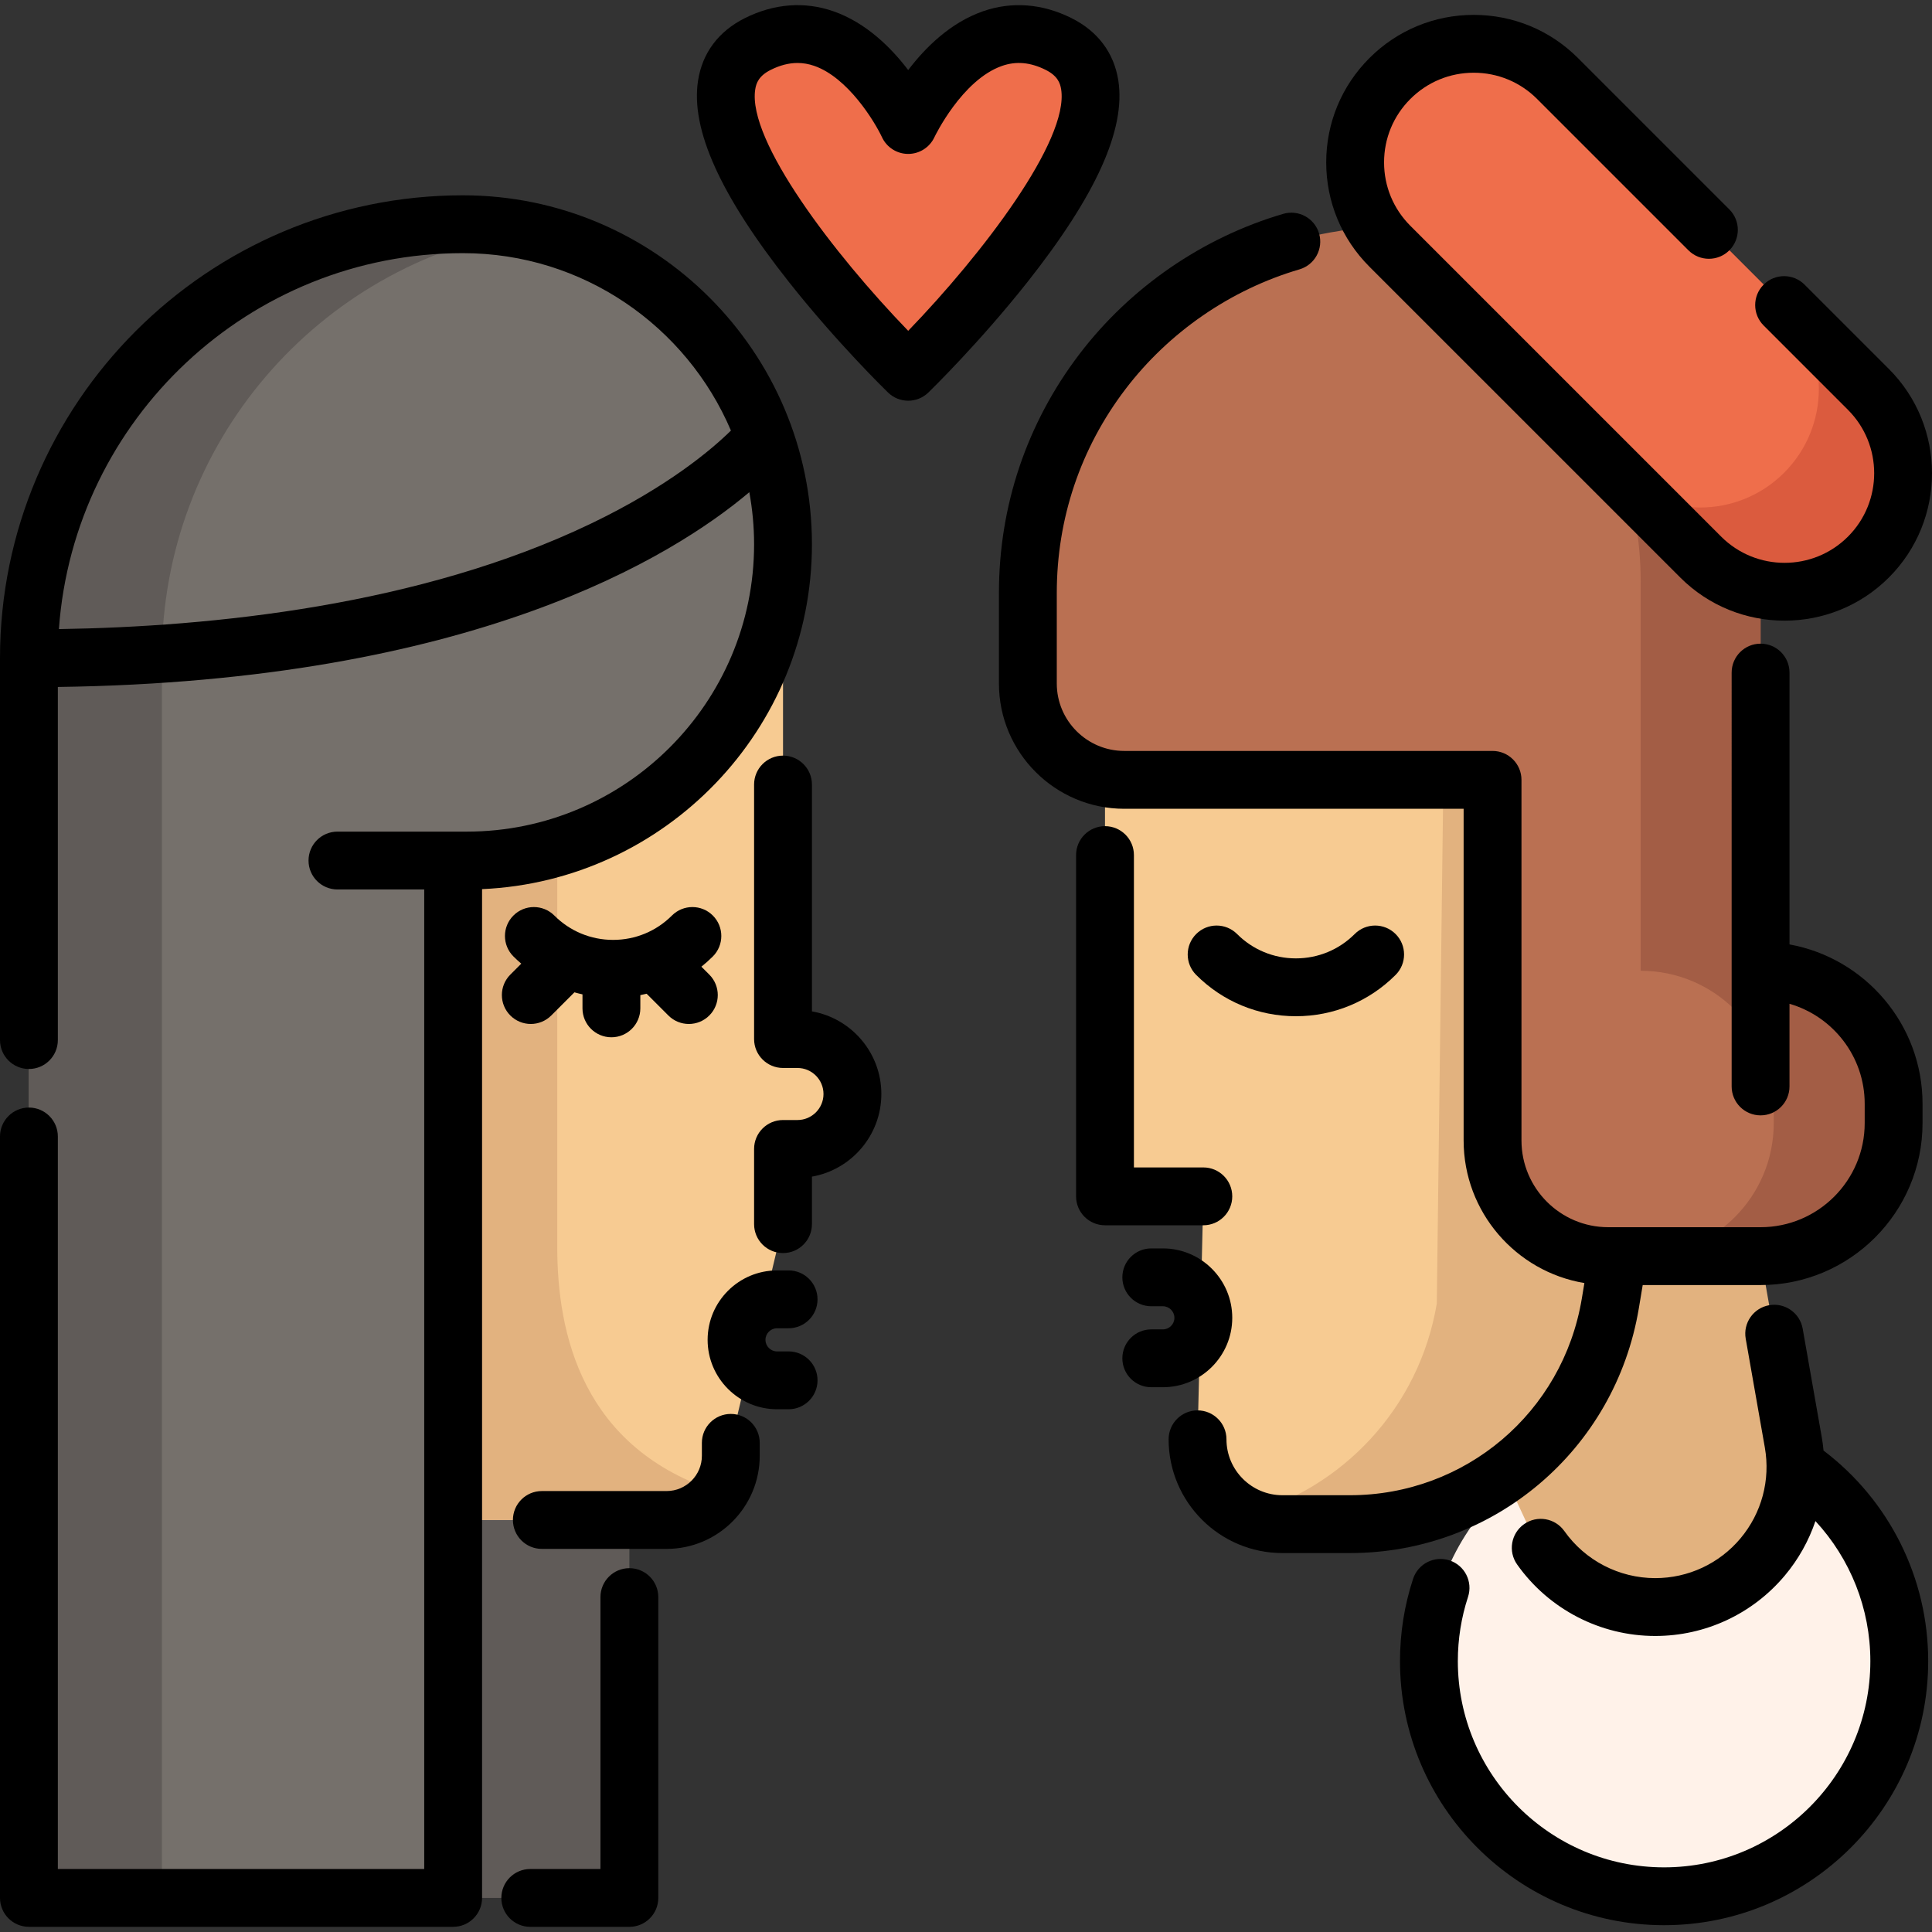 <?xml version="1.0" encoding="iso-8859-1"?>
<!-- Generator: Adobe Illustrator 19.0.0, SVG Export Plug-In . SVG Version: 6.00 Build 0)  -->
<svg version="1.1" id="Capa_1" xmlns="http://www.w3.org/2000/svg" xmlns:xlink="http://www.w3.org/1999/xlink" x="0px" y="0px"
	 viewBox="0 0 512 512" style="enable-background:new 0 0 512 512;" xml:space="preserve">
<rect x="0" y="0" width="512" height="512" fill="#333333" stroke="none"/>
<polyline style="fill:#605B58;" points="166.792,402.804 166.792,502.969 120.087,502.969 86.408,502.969 86.408,343.076 "/>
<path style="fill:#F7CB92;" d="M225.903,289.916c0,8.043-6.52,14.563-14.563,14.563h-3.832v19.929l-13.838,57.957v3.434
	c0,3.587-1.114,6.919-3.015,9.668c-3.076,4.435-8.196,7.338-13.991,7.338H46.566V144.243h160.942v131.12h3.832
	c4.016,0,7.665,1.625,10.302,4.262C224.267,282.262,225.903,285.9,225.903,289.916z"/>
<path style="fill:#E2B27F;" d="M190.655,395.467c-3.076,4.435-8.196,7.338-13.991,7.338H46.566v-66.255L82.274,196.64l65.407,5.11
	c0,0,0,100.154,0,128.77C147.681,353.371,154.2,384.041,190.655,395.467z"/>
<path style="fill:#FFF2E9;" d="M475.818,388.505c16.597,11.201,27.512,30.179,27.512,51.702c0,34.42-27.91,62.321-62.331,62.321
	s-62.32-27.9-62.32-62.321c0-18.651,8.196-35.391,21.175-46.807"/>
<path style="fill:#E2B27F;" d="M398.607,390.723l6.355,13.668c6.095,13.108,19.239,21.492,33.695,21.492l0,0
	c23.095,0,40.595-20.845,36.597-43.592l-8.685-49.402L427.4,293.721l-54.853,27.925"/>
<path style="fill:#F7CB92;" d="M428.837,179.086l-2.085,166.343c-5.631,33.756-34.829,58.488-69.035,58.488h-17.864
	c-12.427,0-22.494-10.067-22.494-22.484l1.537-64.386h-26.06V163.757L428.837,179.086z"/>
<path style="fill:#E2B27F;" d="M292.838,163.757v5.184l90.013,10.145l-2.085,166.343c-4.606,27.612-24.984,49.177-50.97,56.115
	c3.027,1.516,6.441,2.373,10.058,2.373h17.864c34.206,0,63.404-24.732,69.035-58.488l2.085-166.343L292.838,163.757z"/>
<path style="fill:#BA7052;" d="M297.943,206.678h97.598v95.564c0,16.927,13.722,30.649,30.649,30.649h40.378
	c19.473,0,35.258-15.786,35.258-35.258v-5.11c0-19.473-15.786-35.258-35.258-35.258l0,0V154.247
	c0-52.011-42.163-94.175-94.174-94.175h-2.436c-54.095,0-97.562,43.471-97.562,97.09c0,8.679,0,16.859,0,23.975
	C272.396,195.247,283.834,206.678,297.943,206.678z"/>
<path style="fill:#A35D45;" d="M466.568,257.264L466.568,257.264V154.247c0-52.011-42.163-94.174-94.174-94.174h-2.436
	c-5.048,0-10.003,0.379-14.839,1.109c45.133,6.969,79.686,45.981,79.686,93.065v103.017l0,0c19.473,0,35.258,15.786,35.258,35.258
	v5.11c0,19.473-15.786,35.258-35.258,35.258h31.763c19.473,0,35.258-15.786,35.258-35.258v-5.11
	C501.826,273.049,486.041,257.264,466.568,257.264z"/>
<path style="fill:#DB5B3E;" d="M495.155,147.636c-6.132,6.132-14.185,9.198-22.218,9.198c-8.053,0-16.086-3.066-22.228-9.198
	l-82.382-82.382l-0.051-0.051c-12.213-12.274-12.192-32.141,0.051-44.395c6.132-6.132,14.185-9.198,22.218-9.198
	c8.033,0,16.045,3.046,22.177,9.147l60.082,60.093l22.351,22.341C507.418,115.464,507.418,135.362,495.155,147.636z"/>
<path style="fill:#EF6E4B;" d="M472.803,125.285c-6.132,6.132-14.175,9.208-22.218,9.208s-16.076-3.076-22.218-9.208l-60.041-60.031
	l-0.051-0.051c-12.213-12.274-12.192-32.141,0.051-44.395c6.132-6.132,14.185-9.198,22.218-9.198s16.045,3.046,22.177,9.147
	l60.082,60.093C485.078,93.123,485.078,113.021,472.803,125.285z"/>
<path style="fill:#75706B;" d="M120.087,502.965V228.05h3.618c46.283,0,83.803-37.52,83.803-83.803l0,0l0,0
	c0-46.848-37.977-84.825-84.825-84.825l0,0c-63.522,0-115.018,51.495-115.018,115.017v328.526h112.422V502.965z"/>
<path style="fill:#605B58;" d="M138.924,60.994c-5.259-1.02-10.685-1.571-16.242-1.571l0,0C59.16,59.423,7.665,110.918,7.665,174.44
	v328.526h35.241V174.44C42.907,117.391,84.444,70.052,138.924,60.994z"/>
<path style="fill:#EF6E4B;" d="M240.68,98.53c0,0,72.561-70.517,39.857-86.869C256.249-0.483,240.68,33.123,240.68,33.123
	s-15.569-33.606-39.857-21.462C168.119,28.013,240.68,98.53,240.68,98.53z"/>
<path d="M326.561,317.047c0-4.233-3.431-7.665-7.665-7.665h-18.395v-82.777c0-4.233-3.431-7.665-7.665-7.665
	c-4.234,0-7.665,3.432-7.665,7.665v90.441c0,4.233,3.431,7.665,7.665,7.665h26.06C323.13,324.712,326.561,321.28,326.561,317.047z"
	/>
<path d="M434.314,346.685l1.02-6.132h31.236c23.668,0,42.923-19.255,42.923-42.923v-5.11c0-21.052-15.236-38.613-35.258-42.238
	v-72.039c0-4.233-3.431-7.665-7.665-7.665c-4.234,0-7.665,3.432-7.665,7.665l-0.001,109.677c0,4.233,3.431,7.665,7.665,7.665
	c4.234,0,7.665-3.432,7.665-7.665v-21.903c11.497,3.331,19.93,13.947,19.93,26.502v5.11c0,15.215-12.378,27.594-27.594,27.594
	h-40.379c-12.674,0-22.984-10.311-22.984-22.984v-95.566c0-4.233-3.431-7.665-7.665-7.665h-97.599
	c-9.861,0-17.885-8.018-17.885-17.874v-23.976c0-19.698,6.282-38.367,18.169-53.987c11.525-15.148,27.913-26.436,46.144-31.784
	c4.062-1.192,6.388-5.45,5.197-9.513c-1.191-4.061-5.441-6.388-9.513-5.197c-21.348,6.263-40.535,19.478-54.028,37.21
	c-13.934,18.312-21.299,40.19-21.299,63.271v23.976c0,18.309,14.899,33.204,33.214,33.204h89.934v87.901
	c0,18.977,13.871,34.767,32.004,37.786l-0.689,4.142c-5.035,30.179-30.888,52.084-61.474,52.084h-17.864
	c-8.177,0-14.829-6.648-14.829-14.819c0-4.233-3.431-7.665-7.665-7.665c-4.234,0-7.665,3.432-7.665,7.665
	c0,16.624,13.529,30.148,30.159,30.148h17.864C395.827,411.581,428.041,384.29,434.314,346.685z"/>
<path d="M369.847,258.365c2.994-2.993,2.994-7.846,0.001-10.839s-7.847-2.994-10.839,0c-4.164,4.163-9.699,6.455-15.585,6.455
	c-5.888,0-11.422-2.292-15.584-6.455c-2.994-2.993-7.848-2.994-10.839,0c-2.994,2.993-2.994,7.846-0.001,10.839
	c7.058,7.059,16.443,10.945,26.424,10.945C353.405,269.31,362.788,265.423,369.847,258.365z"/>
<path d="M188.909,242.626c-2.992-2.994-7.846-2.993-10.839,0c-4.163,4.163-9.697,6.455-15.584,6.455
	c-5.887,0-11.422-2.292-15.585-6.455c-2.992-2.994-7.846-2.993-10.839,0c-2.993,2.993-2.993,7.847,0.001,10.839
	c0.67,0.67,1.368,1.303,2.08,1.916l-2.897,2.897c-2.993,2.993-2.993,7.847,0.001,10.839c1.496,1.497,3.458,2.245,5.42,2.245
	c1.961,0,3.923-0.748,5.421-2.245l6.138-6.138c0.706,0.2,1.421,0.38,2.14,0.539v3.707c0,4.233,3.431,7.665,7.665,7.665
	c4.234,0,7.665-3.432,7.665-7.665v-3.508c0.56-0.108,1.115-0.232,1.668-0.367l5.768,5.768c1.497,1.497,3.458,2.245,5.421,2.245
	c1.961,0,3.923-0.748,5.42-2.245c2.994-2.993,2.994-7.846,0.001-10.839l-2.095-2.095c1.052-0.847,2.068-1.751,3.037-2.719
	C191.903,250.473,191.903,245.619,188.909,242.626z"/>
<path d="M326.561,349.237c0-10.143-8.251-18.396-18.395-18.396h-3.066c-4.234,0-7.665,3.432-7.665,7.665
	c0,4.233,3.431,7.665,7.665,7.665h3.066c1.689,0,3.065,1.376,3.065,3.066s-1.376,3.066-3.065,3.066h-3.066
	c-4.234,0-7.665,3.432-7.665,7.665c0,4.233,3.431,7.665,7.665,7.665h3.066C318.31,367.633,326.561,359.38,326.561,349.237z"/>
<path d="M205.923,352.004h3.065c4.234,0,7.665-3.432,7.665-7.665c0-4.233-3.431-7.665-7.665-7.665h-3.065
	c-10.143,0-18.396,8.253-18.396,18.396s8.253,18.396,18.396,18.396h3.065c4.234,0,7.665-3.432,7.665-7.665
	c0-4.233-3.431-7.665-7.665-7.665h-3.065c-1.69,0-3.066-1.376-3.066-3.066S204.233,352.004,205.923,352.004z"/>
<path d="M445.289,153.051c7.62,7.621,17.63,11.431,27.641,11.431c10.01,0,20.02-3.811,27.641-11.431
	c15.24-15.241,15.24-40.04,0-55.281l-22.344-22.344c-2.994-2.993-7.847-2.993-10.84,0c-2.993,2.993-2.993,7.846,0,10.839
	l22.344,22.344c9.263,9.263,9.263,24.337,0,33.601c-9.264,9.264-24.337,9.263-33.601,0l-82.378-82.378
	c-4.488-4.488-6.96-10.454-6.96-16.8s2.472-12.313,6.961-16.8c4.488-4.488,10.454-6.959,16.799-6.959
	c6.345,0,12.313,2.471,16.799,6.959l40.105,40.105c2.994,2.993,7.847,2.993,10.84,0s2.993-7.847,0-10.839l-40.105-40.105
	c-7.384-7.383-17.199-11.449-27.641-11.449c-10.442,0-20.257,4.066-27.64,11.449c-7.384,7.383-11.45,17.199-11.45,27.641
	s4.066,20.258,11.449,27.641L445.289,153.051z"/>
<path d="M483.257,384.414c-0.112-1.151-0.252-2.302-0.454-3.45l-5.072-28.85c-0.733-4.169-4.702-6.954-8.877-6.222
	c-4.169,0.733-6.955,4.707-6.222,8.877l5.072,28.85c1.513,8.605-0.842,17.379-6.46,24.071c-5.618,6.691-13.851,10.529-22.589,10.529
	c-9.563,0-18.566-4.66-24.083-12.466c-2.444-3.456-7.223-4.28-10.684-1.835c-3.456,2.444-4.279,7.226-1.835,10.683
	c8.386,11.865,22.07,18.949,36.602,18.949c13.279,0,25.791-5.832,34.329-16.002c3.635-4.329,6.361-9.235,8.128-14.448
	c9.253,9.999,14.552,23.184,14.552,37.11c0,30.137-24.522,54.656-54.665,54.656c-30.137,0-54.656-24.518-54.656-54.656
	c0-5.821,0.91-11.547,2.702-17.021c1.317-4.024-0.876-8.352-4.899-9.669c-4.025-1.317-8.353,0.876-9.67,4.898
	c-2.297,7.016-3.462,14.348-3.462,21.792c0,38.59,31.395,69.985,69.985,69.985c38.595,0,69.995-31.395,69.995-69.985
	C510.994,418.204,500.693,397.629,483.257,384.414z"/>
<path d="M215.171,268.024v-60.113c0-4.233-3.431-7.665-7.665-7.665c-4.234,0-7.665,3.432-7.665,7.665v67.448
	c0,4.233,3.431,7.665,7.665,7.665h3.832c3.804,0,6.897,3.095,6.897,6.897c0,3.804-3.094,6.898-6.897,6.898h-3.832
	c-4.234,0-7.665,3.432-7.665,7.665v19.928c0,4.233,3.431,7.665,7.665,7.665c4.234,0,7.665-3.432,7.665-7.665v-12.594
	c10.435-1.821,18.395-10.947,18.395-21.897C233.566,278.972,225.607,269.846,215.171,268.024z"/>
<path d="M215.171,144.248c0-50.999-41.49-92.489-92.489-92.489C55.035,51.758,0,106.793,0,174.44v101.189
	c0,4.233,3.431,7.665,7.665,7.665s7.665-3.432,7.665-7.665v-93.578c109.839-1.479,163.029-34.541,183.249-51.618
	c0.815,4.487,1.263,9.099,1.263,13.816c0,41.983-34.156,76.138-76.138,76.138h-3.617H89.428c-4.234,0-7.665,3.432-7.665,7.665
	c0,4.233,3.431,7.665,7.665,7.665h22.995v259.585H15.33V301.179c0-4.233-3.431-7.665-7.665-7.665S0,296.946,0,301.179v201.785
	c0,4.233,3.431,7.665,7.665,7.665h112.422c4.234,0,7.665-3.432,7.665-7.665V235.627C176.314,233.5,215.171,193.326,215.171,144.248z
	 M156.52,138.806c-45.232,21.672-100.204,27.291-140.91,27.909c3.972-55.602,50.476-99.627,107.072-99.627
	c31.856,0,59.262,19.406,71.025,47.017C188.757,118.974,177.132,128.93,156.52,138.806z"/>
<path d="M166.791,415.581c-4.234,0-7.665,3.432-7.665,7.665v72.059h-18.598c-4.234,0-7.665,3.432-7.665,7.665
	c0,4.233,3.431,7.665,7.665,7.665h26.263c4.234,0,7.665-3.432,7.665-7.665v-79.724C174.455,419.013,171.025,415.581,166.791,415.581
	z"/>
<path d="M193.67,374.705c-4.234,0-7.665,3.432-7.665,7.665v3.429c0,5.153-4.193,9.346-9.346,9.346h-33.066
	c-4.234,0-7.665,3.432-7.665,7.665c0,4.233,3.431,7.665,7.665,7.665h33.066c13.606,0,24.676-11.069,24.676-24.676v-3.429
	C201.335,378.137,197.903,374.705,193.67,374.705z"/>
<path d="M296.368,21.353c-1.137-7.337-5.427-13.059-12.403-16.548c-7.719-3.86-15.843-4.484-23.491-1.808
	c-8.648,3.026-15.284,9.637-19.794,15.571c-4.51-5.935-11.146-12.545-19.794-15.571c-7.65-2.678-15.773-2.052-23.491,1.808
	c-6.976,3.488-11.264,9.21-12.403,16.548c-2.001,12.914,5.897,30.402,24.143,53.463c12.685,16.032,25.656,28.68,26.204,29.21
	c1.487,1.445,3.414,2.169,5.342,2.169c1.927,0,3.854-0.723,5.342-2.169c0.547-0.53,13.519-13.179,26.204-29.21
	C290.472,51.755,298.369,34.267,296.368,21.353z M240.678,87.673c-19.588-20.241-42.64-50.398-40.537-63.972
	c0.261-1.677,0.952-3.605,4.109-5.183c2.442-1.22,4.79-1.828,7.094-1.828c1.495,0,2.971,0.255,4.442,0.766
	c8.893,3.087,15.971,14.695,17.94,18.89c1.255,2.709,3.968,4.443,6.955,4.443s5.7-1.734,6.955-4.443
	c0.069-0.15,7.271-15.157,17.904-18.878c3.749-1.312,7.535-0.969,11.571,1.05c3.158,1.579,3.85,3.505,4.109,5.182
	C283.321,37.252,260.267,67.418,240.678,87.673z"/>
<g>
</g>
<g>
</g>
<g>
</g>
<g>
</g>
<g>
</g>
<g>
</g>
<g>
</g>
<g>
</g>
<g>
</g>
<g>
</g>
<g>
</g>
<g>
</g>
<g>
</g>
<g>
</g>
<g>
</g>
</svg>
